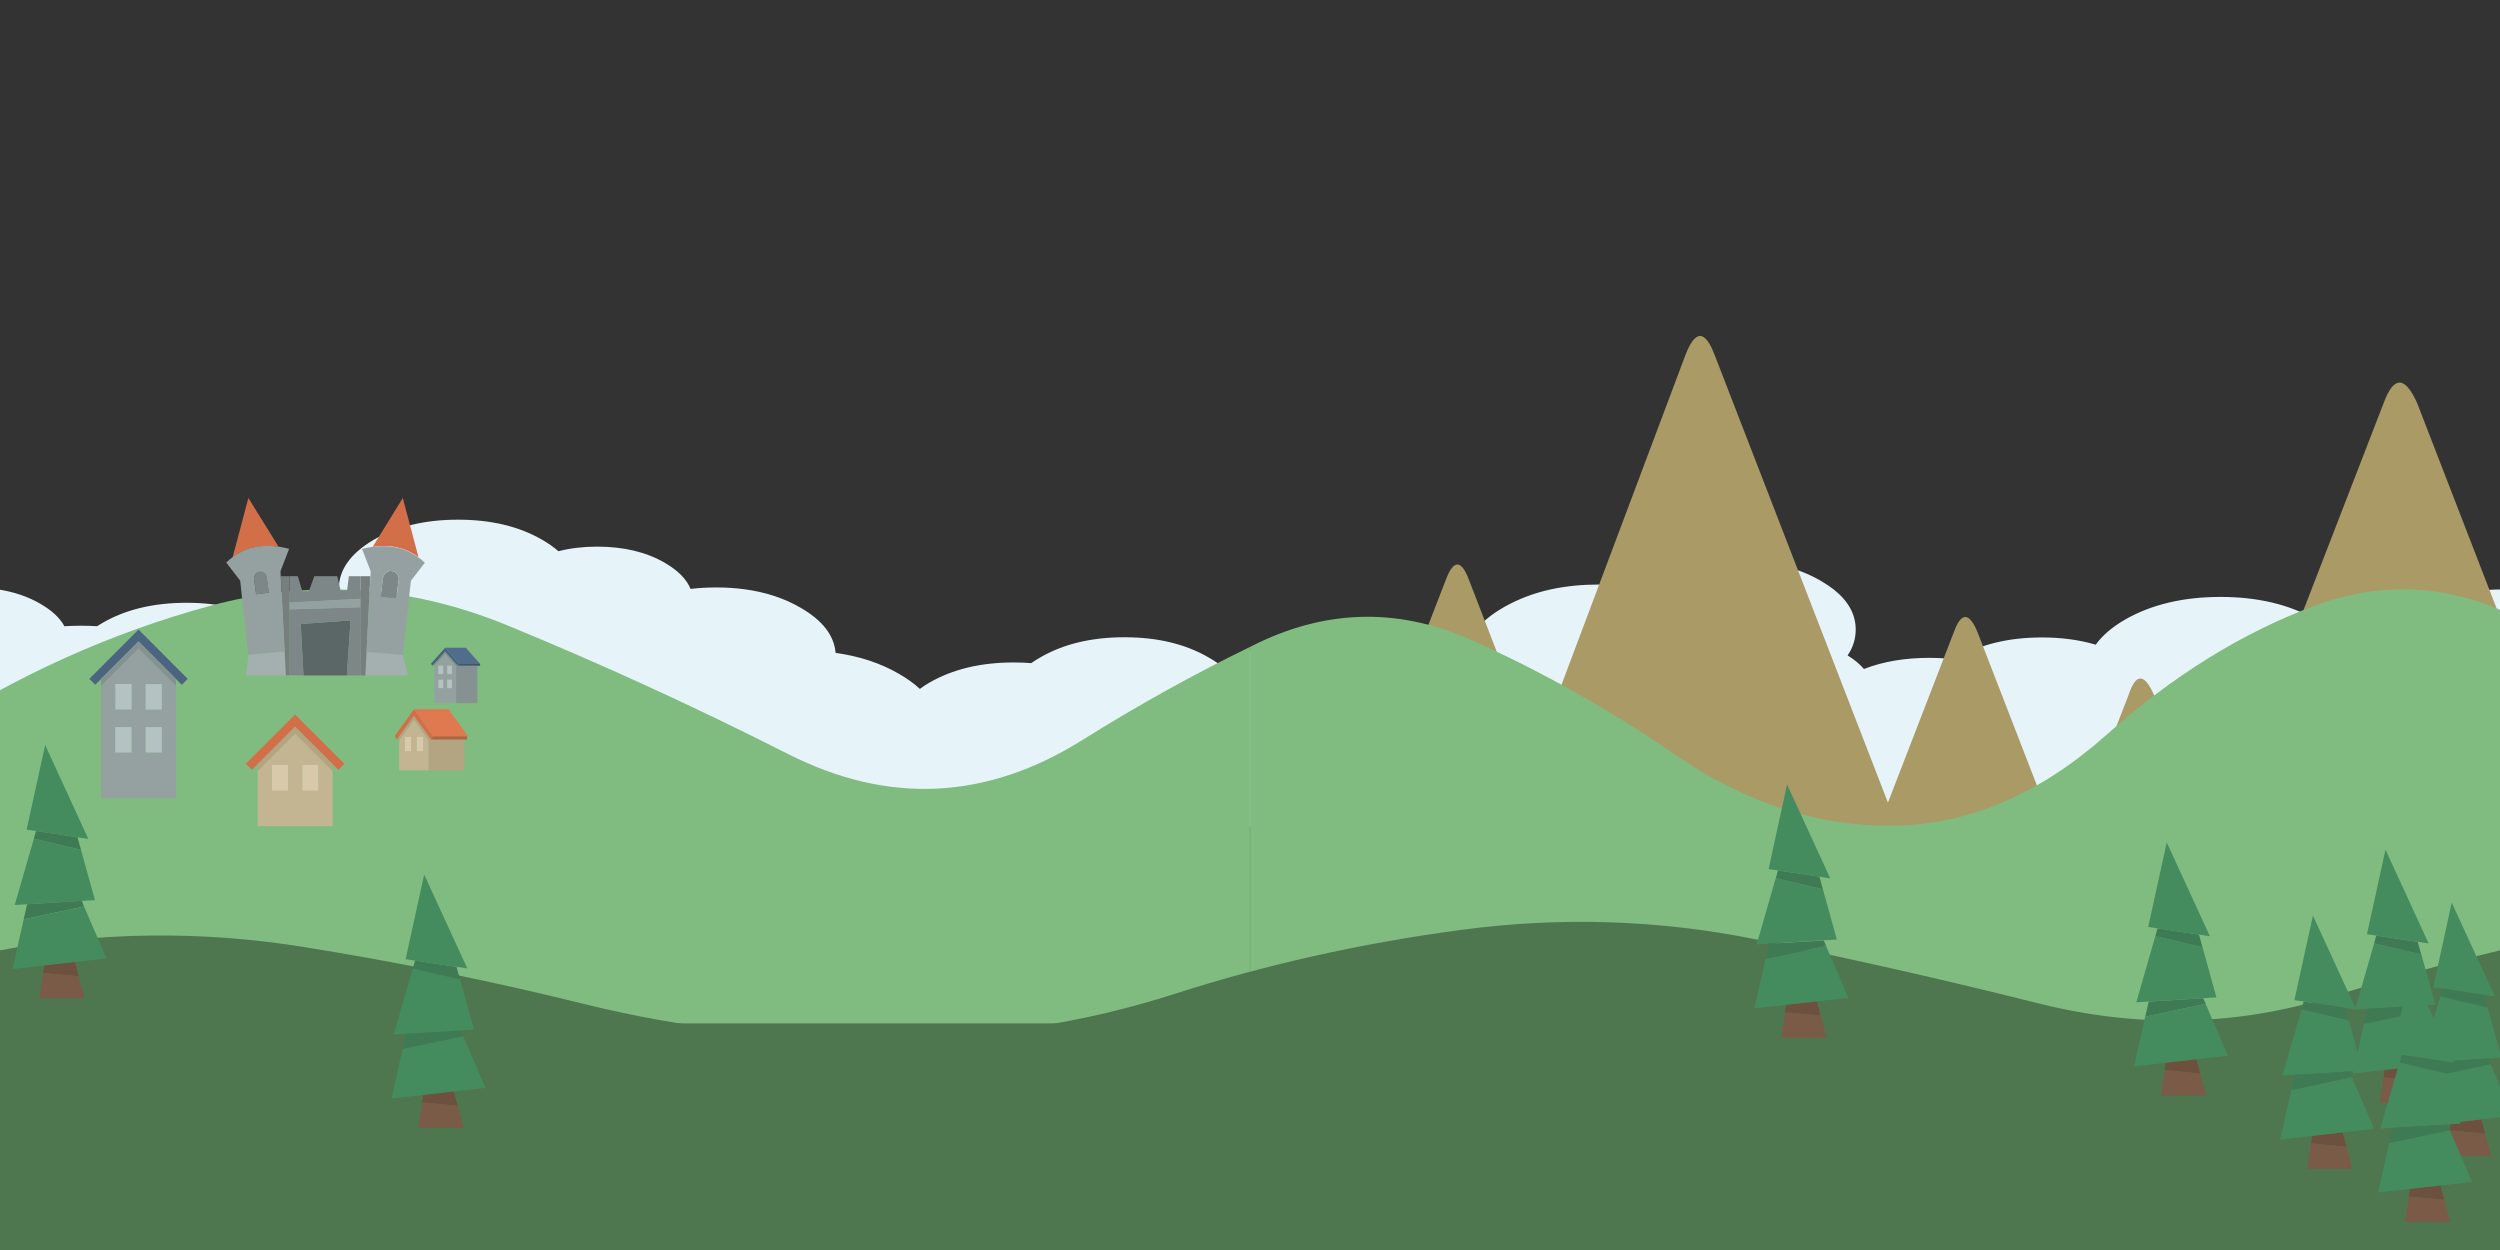 <?xml version="1.0" encoding="utf-8"?>
<!-- Generator: Adobe Illustrator 27.3.1, SVG Export Plug-In . SVG Version: 6.00 Build 0)  -->
<svg version="1.1" id="Calque_1" xmlns="http://www.w3.org/2000/svg" xmlns:xlink="http://www.w3.org/1999/xlink" x="0px" y="0px"
	 viewBox="0 0 2560 1280" style="enable-background:new 0 0 2560 1280;" xml:space="preserve">
<rect x="0" y="0" width="2560" height="1280" fill="#333333" stroke="none"/>
<style type="text/css">
	.st0{fill:#E6F4FA;}
	.st1{fill:#AA9A66;}
	.st2{fill:#80BC80;}
	.st3{fill:#4F774F;}
	.st4{fill:#95A1A1;}
	.st5{fill:#B5C2C2;}
	.st6{fill:#4B6480;}
	.st7{fill:#869191;}
	.st8{fill:#C4B592;}
	.st9{fill:#D7C9A9;}
	.st10{fill:#B4A582;}
	.st11{fill:#D26F49;}
	.st12{fill:#B66141;}
	.st13{fill:#E07850;}
	.st14{fill:#516D8C;}
	.st15{fill:#40556D;}
	.st16{fill:#A4AFAF;}
	.st17{fill:#5B6666;}
	.st18{fill:#7E8787;}
	.st19{fill:#767E7E;}
	.st20{fill:#6D503D;}
	.st21{fill:#795B48;}
	.st22{fill:#448C5E;}
	.st23{fill:#3E7B54;}
</style>
<g id="Nuages" transform="matrix( 1, 0, 0, 1, 313.95,1045.25) ">
	<g>
		<g id="Layer0_77_FILL">
			<path class="st0" d="M2247.5-441.7c-36.6,0.5-68,8.1-94.1,22.8c-7.6-0.8-15.5-1.2-23.7-1.2c-25.6,0-48.2,4-68,11.9
				c-1.4-0.8-2.7-1.6-4.1-2.4c-26.9-15.6-59.5-23.4-97.7-23.4c-38.3,0-71,7.8-98.1,23.4c-13.2,7.7-23.1,16.2-29.7,25.5
				c-16.6-4.9-35-7.4-55.1-7.4c-33.8,0-62.6,6.9-86.4,20.8c-1,0.6-1.9,1.1-2.7,1.6c-8.4-1-17.1-1.5-26.3-1.5
				c-25,0-47.4,3.8-66.9,11.4c-4.2-5-9.7-9.6-16.7-13.9c5.6-8.2,8.3-17,8.3-26.5c0-15.5-7.6-29.3-22.7-41.2c-3.9-3-8.3-5.9-13.1-8.7
				c-23.7-13.8-52.4-20.7-86.3-20.7c-33.8,0-62.6,6.9-86.6,20.7c-4.1,2.4-7.8,4.9-11.2,7.4c-13.4-2.4-27.7-3.6-42.8-3.6
				c-17.5,0-33.9,1.6-49.2,4.9c-17.9,3.9-34.1,10.1-48.7,18.5c-26.1,15-39.5,33.1-40.3,54.3c-19.4,3.2-36.8,9.2-52.1,18.1
				c-2.5,1.4-4.7,2.8-6.8,4.2c-3.5-11.1-12.6-20.8-27.2-29.3c-19.1-11.1-42.2-16.6-69.4-16.6s-50.4,5.5-69.6,16.6
				c-8.4,4.9-14.9,10.2-19.6,15.9c-4.7-4.1-10.3-8.1-16.8-11.8c-23.7-13.8-52.4-20.8-86.3-20.8c-33.9,0-62.7,6.9-86.6,20.8
				c-3.2,1.8-6.2,3.8-9,5.7c-5.8-0.5-11.7-0.7-17.7-0.7c-33.9,0-62.7,6.9-86.6,20.7c-3.6,2-6.8,4.2-9.7,6.4
				c-5.9-5.5-13.1-10.7-21.5-15.5c-18.8-10.9-40.4-18-64.8-21.4c-1.5-17.9-13.4-33.3-35.8-46.2c-16.8-9.8-36-16.1-57.8-19
				c-9.1-1.2-18.6-1.8-28.5-1.8c-9.2,0-18,0.5-26.4,1.5c-4.1-10-12.9-18.9-26.3-26.7c-19.1-11.1-42.2-16.6-69.4-16.6
				c-14.4,0-27.6,1.6-39.6,4.7c-4.7-4.1-10.2-8-16.5-11.6c-23.7-13.8-52.4-20.7-86.3-20.7c-33.8,0-62.6,6.9-86.6,20.7
				c-23.6,14-35.5,30.7-35.5,50.2c0,0.2,0,0.4,0,0.5c0.1,4.8,0.9,9.4,2.4,13.9c-23.6,1.1-43.9,6.5-61,16.4c-3.1,1.8-5.9,3.7-8.5,5.7
				c-0.9-0.5-1.7-1-2.4-1.5C-60.3-421-89.1-428-122.9-428s-62.6,6.9-86.4,20.8c-1.9,1.1-3.6,2.1-5.3,3.2c-5.5-0.4-11.1-0.5-16.9-0.5
				c-5.6,0-11.2,0.2-16.5,0.5c-4.6-8.5-12.8-16.1-24.5-22.9c-12.8-7.5-27.5-12.4-44.1-14.9c-0.1,0-0.2,0-0.3,0v242.5h2564.4V-441.7z
				"/>
		</g>
	</g>
</g>
<g id="Montagne" transform="matrix( 1, 0, 0, 1, 313.95,1045.25) ">
	<g>
		<g id="Layer0_78_FILL">
			<path class="st1" d="M2416.3-274.4L2358-124l-196.8-508.5c-12.6-28-24-28-34.3,0l-175.4,453.1l-59.9-154.5
				c-9.8-22.1-18.4-22.1-25.8,0L1800.9-166L1711-398c-8.6-20.6-16.7-20.6-24.2,0l-67.5,174.6l-177.2-457.7
				c-10.1-26.8-20.2-26.8-30.4,0l-152.9,406.8l-68.4-176.8c-8-21.5-16-21.5-24,0l-106.1,274.1l-37.7-97.3v194.5h1393.7V-274.4
				L2416.3-274.4z"/>
		</g>
	</g>
</g>
<g id="herbe_premier_plan" transform="matrix( 1, 0, 0, 1, 313.95,1045.25) ">
	<g>
		<g id="Layer0_82_FILL_00000049914531448842773110000002094001504960362914_">
			<path class="st2" d="M2832.7,2.9v-385.7c-42.4,28.3-84,60-125,95.2c-71.6,61.6-144.9,66.4-219.7,14.5
				c-69.4-48.3-139.5-92.3-210.4-132.2c-72.7-40.8-146.4-47.4-221-19.8c-74.5,27.7-145.7,71.8-213.6,132.4
				c-68.6,60.9-141.3,91.9-217.8,92.9c-76.5,1.2-150.6-22.7-222.1-71.5c-69.4-47.7-140.2-87.5-212.3-119.4
				c-75.4-33.1-150.2-30.4-224.7,7.9V2.9H2832.7L2832.7,2.9z"/>
		</g>
	</g>
</g>
<g id="herbe_premier_plan_00000016791591807454196100000002006333621401312657_" transform="matrix( 1, 0, 0, 1, 314.2,1044.8) ">
	<g>
		<g id="Layer0_75_FILL">
			<path class="st3" d="M-314.2,3.4v231.8h2560V3.4H-314.2z"/>
		</g>
	</g>
</g>
<g id="herbe_deuxième_plan" transform="matrix( 1, 0, 0, 1, 313.95,1045.25) ">
	<g>
		<g id="Layer0_82_FILL_00000053532832234045071660000004290101410213087108_">
			<path class="st2" d="M966,2.9v-385.7c-58.1,28.3-115.2,60-171.4,95.2C696.4-226,596-221.1,493.3-273
				c-95.2-48.3-191.3-92.3-288.5-132.2C105-446,4-452.6-98.3-425c-102.2,27.7-199.8,71.8-292.9,132.4
				c-94.1,60.9-193.7,91.9-298.8,92.9c-105,1.2-206.5-22.7-304.7-71.5c-95.1-47.7-192.2-87.5-291.2-119.4
				c-103.3-33.1-206.1-30.4-308.1,7.9V2.9H966L966,2.9z"/>
		</g>
	</g>
</g>
<g id="herbe_deuxième_plan_00000007395537508237299640000011875944578781684111_" transform="matrix( 1, 0, 0, 1, 313.95,1045.25) ">
	<g>
		<g id="Layer0_82_FILL">
			<path class="st3" d="M2246.1,118.8V-72.1c-58.1,14-115.2,29.7-171.4,47.1c-98.2,30.5-198.7,32.9-301.3,7.2
				c-95.2-23.9-191.3-45.7-288.5-65.4c-99.8-20.2-200.8-23.5-303.1-9.8C1079.6-79.3,982-57.5,888.9-27.5
				C794.7,2.7,695.1,18,590,18.5C485,19.1,383.5,7.3,285.3-16.9C190.2-40.5,93.1-60.2-5.8-76C-109.2-92.3-211.9-91-314-72.1v190.9
				C-314,118.8,2246.1,118.8,2246.1,118.8z"/>
		</g>
	</g>
</g>
<g transform="matrix( 1, 0, 0, 1, 313.95,1045.25) ">
	<g>
		<g id="Layer0_72_FILL">
			<path class="st4" d="M-133.7-342.8l-38.4-38.4l-38.4,38.4v115.1h76.8V-342.8 M-195.8-318.7v-26h16.6v26H-195.8 M-148.3-344.8v26
				h-16.5v-26H-148.3 M-164.8-300.7h16.5v26h-16.5V-300.7 M-195.8-300.7h16.6v26h-16.6V-300.7z"/>
			<path class="st5" d="M-179.3-300.7h-16.6v26h16.6V-300.7 M-148.3-300.7h-16.5v26h16.5V-300.7 M-148.3-318.7v-26h-16.5v26H-148.3
				 M-195.8-344.8v26h16.6v-26H-195.8z"/>
			<path class="st6" d="M-216.4-344.1l5.9-5.9l38.4-38.4l38.4,38.5l5.9,5.9l6.1-6.1l-50.4-50.5l-50.4,50.5L-216.4-344.1z"/>
			<path class="st7" d="M-210.5-350v7.2l38.4-38.4l38.4,38.4v-7.2l-38.4-38.4L-210.5-350z"/>
		</g>
	</g>
</g>
<g transform="matrix( 1, 0, 0, 1, 313.95,1045.25) ">
	<g>
		<g id="Layer0_71_FILL">
			<path class="st8" d="M26.7-199.2v-56.4L-11.7-294l-38.4,38.4v56.4L26.7-199.2 M-19-261.9v26.4h-16.6v-26.4H-19 M12.1-261.9v26.4
				H-4.4v-26.4H12.1z"/>
			<path class="st9" d="M12.1-235.5v-26.4H-4.4v26.4H12.1 M-19-235.5v-26.4h-16.6v26.4H-19z"/>
			<path class="st10" d="M26.7-255.6v-7.3l-38.5-38.4l-38.4,38.4v7.3l38.4-38.4L26.7-255.6z"/>
			<path class="st11" d="M32.6-256.9l6.1-6.2l-50.5-50.5l-50.5,50.5l6.2,6.2l5.9-6l38.4-38.4l38.5,38.4L32.6-256.9z"/>
		</g>
	</g>
</g>
<g transform="matrix( 1, 0, 0, 1, 313.95,1045.25) ">
	<g>
		<g id="Layer0_69_FILL">
			<path class="st8" d="M125.1-256.4v-30.9l-15.1-21l-15.1,21v30.9H125.1 M119.4-290.7v14.5h-6.5v-14.5H119.4 M107.1-290.7v14.5
				h-6.5v-14.5H107.1z"/>
			<path class="st9" d="M107.1-276.2v-14.5h-6.5v14.5H107.1 M119.4-276.2v-14.5h-6.5v14.5H119.4z"/>
			<path class="st10" d="M125.1-287.2v30.9h36.7V-288h-34.4L110-312.3l-15.1,21v4l15.1-21L125.1-287.2z"/>
			<path class="st11" d="M127.4-288l2.4-3.4L110-319l-19.9,27.6l2.4,3.4l2.3-3.3l15.1-21L127.4-288z"/>
			<path class="st12" d="M129.8-291.4l-2.4,3.4h34.4h2.6v-3.4H129.8z"/>
			<path class="st13" d="M145.3-319H110l19.9,27.6h34.6v-1.1L145.3-319z"/>
		</g>
	</g>
</g>
<g transform="matrix( 1, 0, 0, 1, 313.95,1045.25) ">
	<g>
		<g id="Layer0_70_FILL">
			<path class="st14" d="M141.9-382l14.7,16.6h21.1L163-382H141.9z"/>
			<path class="st15" d="M156.6-365.5l-1.8,2h20.1h2.8v-2H156.6z"/>
			<path class="st4" d="M153.1-363l-11.2-12.6L130.7-363v37.8h22.4L153.1-363 M135-355.1v-8.6h4.8v8.6H135 M144-363.6h4.8v8.6H144
				V-363.6 M144-349.2h4.8v8.6H144V-349.2 M135-349.2h4.8v8.6H135V-349.2z"/>
			<path class="st5" d="M139.8-349.2H135v8.6h4.8V-349.2 M148.8-349.2H144v8.6h4.8V-349.2 M148.8-363.6H144v8.6h4.8V-363.6
				 M135-363.6v8.6h4.8v-8.6H135z"/>
			<path class="st7" d="M130.7-365.4v2.4l11.2-12.6l11.2,12.6v37.8h21.8v-38.2h-20.1L141.9-378L130.7-365.4z"/>
			<path class="st6" d="M127.2-365.5l1.8,2l1.7-1.9l11.2-12.6l12.9,14.6l1.8-2L141.9-382L127.2-365.5z"/>
		</g>
	</g>
</g>
<g transform="matrix( 1, 0, 0, 1, 313.95,1045.25) ">
	<g>
		<g id="Layer0_61_FILL">
			<path class="st16" d="M61.4-377.7l-1.2,24.1h43.5l-5-21.1L61.4-377.7 M-21.2-353.6l-1.2-24.5l-37.2,3.4l-2.2,21.1H-21.2
				L-21.2-353.6z"/>
			<path class="st17" d="M-6-406.3l2.8,52.7h44.4L45-410L-6-406.3z"/>
			<path class="st18" d="M-17.4-421.3v67.6h14.3L-6-406.3l51-3.7l-3.8,56.4H55v-69.8L-17.4-421.3 M-53.8-452.4l2.1,15.7l13.1-1.8
				l-2.2-15.7c-0.2-1.8-1-3.2-2.5-4.3c-1.4-1.1-3.1-1.6-4.8-1.3c-1.8,0.2-3.2,1.1-4.3,2.5C-53.6-455.8-54-454.2-53.8-452.4
				 M34.8-440.7l-3.4-14.5H7.9l-5.5,15.3l-6.8,0.1L-9-455.2h-8.4v27l72.5-3.9v-23.1H43.3l-1.8,14.3L34.8-440.7 M92.7-457.4
				c-1.4-1.8-3.2-2.8-5.3-3.1c-2.2-0.3-4.2,0.2-6,1.7c-1.8,1.4-2.8,3.2-3.2,5.3l-2.4,19.3l16,2l2.5-19.3
				C94.6-453.7,94.1-455.6,92.7-457.4z"/>
			<path class="st11" d="M-59.6-535.3l-16.1,60.6c13.3-9.8,29-13.3,47-10.7L-59.6-535.3 M114.6-474.7l-16.1-60.6l-30.8,50
				C85.6-488.1,101.3-484.5,114.6-474.7z"/>
			<path class="st19" d="M-17.4-455.2h-9l4,77l1.2,24.5h3.8v-67.7v-7V-455.2 M55.1-455.2v23.1v8.7v69.8h5l1.2-24.1l4-77.5
				L55.1-455.2L55.1-455.2z"/>
			<path class="st4" d="M-82.3-469.2l14.3,18.5l8.2,75.8l37.2-3.4l-3.9-77l-0.2-5.1l8.8-22.8c-0.7-0.2-1.5-0.4-2.2-0.6
				c-2.9-0.7-5.8-1.3-8.6-1.7c-18-2.7-33.7,0.8-47,10.7C-78-473-80.2-471.2-82.3-469.2 M-51.7-436.7l-2.1-15.7
				c-0.2-1.8,0.2-3.4,1.3-4.8c1.1-1.5,2.5-2.3,4.3-2.5c1.8-0.3,3.4,0.2,4.8,1.3c1.5,1.1,2.3,2.5,2.5,4.3l2.2,15.7L-51.7-436.7
				 M55.1-423.4v-8.7l-72.5,3.9v7L55.1-423.4 M62.6-484.5c-1.9,0.4-3.8,0.9-5.8,1.4l8.8,22.8l-0.2,5.1l-4,77.5l37.2,3l8.2-75.8
				l14.3-18.5c-2.1-2-4.3-3.9-6.7-5.5c-13.3-9.8-28.9-13.3-46.9-10.7C66-485.1,64.3-484.8,62.6-484.5 M87.4-460.5
				c2.2,0.3,4,1.3,5.3,3.1c1.4,1.8,1.9,3.8,1.6,6l-2.4,19.3l-16.1-2l2.5-19.3c0.3-2.2,1.3-4,3.2-5.3
				C83.2-460.3,85.2-460.8,87.4-460.5z"/>
		</g>
	</g>
</g>
<g transform="matrix( 1, 0, 0, 1, 313.95,1045.25) ">
	<g>
		<g id="Layer0_4_FILL">
			<path class="st20" d="M-268.6-56.7l-1.1,7.7l36.4,3.5l-4-14.8L-268.6-56.7z"/>
			<path class="st21" d="M-227.1-22.8l-6.2-22.7l-36.4-3.5l-3.9,26.2H-227.1z"/>
			<path class="st22" d="M-205-63.9l-22.8-53l-61.9,13.1L-301.1-53l32.5-3.7l31.2-3.5L-205-63.9 M-298.9-118.5l12.7-0.8l56-3.4
				l13.5-0.8L-231-175l-48.3-11.4L-298.9-118.5 M-234.6-187.9l11.1,1.7l-44.2-96.1l-19,86.6l9.6,1.4L-234.6-187.9z"/>
			<path class="st23" d="M-286.2-119.3l-3.5,15.4l61.9-13.1l-2.4-5.8L-286.2-119.3 M-231-175l-3.6-12.9l-42.5-6.4l-2.2,7.9L-231-175
				z"/>
		</g>
	</g>
</g>
<g transform="matrix( 1, 0, 0, 1, 313.95,1045.25) ">
	<g>
		<g id="Layer0_4_FILL_00000084504685710830141260000000572834336641585853_">
			<path class="st20" d="M2127.9,50.3l-1.1,7.7l36.4,3.5l-4-14.8L2127.9,50.3z"/>
			<path class="st21" d="M2169.3,84.2l-6.2-22.7l-36.4-3.5l-3.9,26.2H2169.3z"/>
			<path class="st22" d="M2191.4,43.1l-22.8-53l-61.9,13.1L2095.3,54l32.6-3.6l31.2-3.6L2191.4,43.1 M2097.6-11.5l12.7-0.8l56-3.4
				l13.5-0.8L2165.5-68l-48.3-11.3L2097.6-11.5 M2161.9-80.8l11.1,1.7l-44.2-96.1l-19,86.6l9.6,1.4L2161.9-80.8z"/>
			<path class="st23" d="M2110.3-12.2l-3.5,15.4l61.9-13.1l-2.4-5.8L2110.3-12.2 M2165.4-67.9l-3.6-12.9l-42.5-6.4l-2.2,8
				L2165.4-67.9z"/>
		</g>
	</g>
</g>
<g transform="matrix( 1, 0, 0, 1, 313.95,1045.25) ">
	<g>
		<g id="Layer0_4_FILL_00000167372701031410840340000000967524238624171169_">
			<path class="st20" d="M2195.7,104.6l-1.2,7.7l36.4,3.5l-4-14.8L2195.7,104.6z"/>
			<path class="st21" d="M2237.1,138.5l-6.2-22.7l-36.4-3.5l-3.9,26.2H2237.1z"/>
			<path class="st22" d="M2259.2,97.4l-22.8-53l-61.9,13.1l-11.4,50.7l32.6-3.6l31.2-3.6L2259.2,97.4 M2165.4,42.8l12.7-0.8
				l55.9-3.4l13.5-0.8l-14.3-51.5L2184.9-25L2165.4,42.8 M2229.7-26.5l11.1,1.6l-44.2-96.1l-18.9,86.7l9.6,1.4L2229.7-26.5z"/>
			<path class="st23" d="M2178.1,42.1l-3.5,15.5l61.9-13.1l-2.5-5.8L2178.1,42.1 M2233.2-13.6l-3.6-12.9l-42.5-6.4l-2.2,7.9
				L2233.2-13.6z"/>
		</g>
	</g>
</g>
<g transform="matrix( 1, 0, 0, 1, 313.95,1045.25) ">
	<g>
		<g id="Layer0_4_FILL_00000129165730435213350860000006790650007515189899_">
			<path class="st20" d="M2053.6,117.9l-1.1,7.7l36.4,3.5l-4-14.8L2053.6,117.9z"/>
			<path class="st21" d="M2095,151.8l-6.2-22.7l-36.4-3.5l-3.9,26.2H2095z"/>
			<path class="st22" d="M2117.1,110.7l-22.8-53l-61.9,13.1l-11.4,50.8l32.5-3.7l31.2-3.6L2117.1,110.7 M2023.3,56.1l12.7-0.8
				l56-3.4l13.5-0.8l-14.3-51.5l-48.3-11.4L2023.3,56.1 M2087.6-13.2l11.1,1.6l-44.2-96.1l-19,86.6l9.6,1.4L2087.6-13.2z"/>
			<path class="st23" d="M2036,55.4l-3.5,15.5l61.9-13.1L2092,52L2036,55.4 M2091.1-0.3l-3.6-12.9l-42.5-6.4l-2.2,7.9L2091.1-0.3z"
				/>
		</g>
	</g>
</g>
<g transform="matrix( 1, 0, 0, 1, 313.95,1045.25) ">
	<g>
		<g id="Layer0_4_FILL_00000080919353953183731850000013593834581785698212_">
			<path class="st20" d="M2153.8,172.2l-1.1,7.7l36.4,3.5l-4-14.8L2153.8,172.2z"/>
			<path class="st21" d="M2195.3,206.1l-6.2-22.7l-36.4-3.5l-3.9,26.2H2195.3z"/>
			<path class="st22" d="M2217.4,165l-22.8-53l-61.9,13.1l-11.5,50.7l32.6-3.6l31.2-3.6L2217.4,165 M2123.5,110.4l12.7-0.8l55.9-3.4
				l13.5-0.8L2191.4,54l-48.3-11.3L2123.5,110.4 M2187.8,41.1l11.1,1.6l-44.2-96.1l-18.9,86.7l9.6,1.4L2187.8,41.1z"/>
			<path class="st23" d="M2136.2,109.7l-3.5,15.5l61.9-13.1l-2.4-5.8L2136.2,109.7 M2191.4,54l-3.6-12.9l-42.5-6.4l-2.2,8L2191.4,54
				z"/>
		</g>
	</g>
</g>
<g transform="matrix( 1, 0, 0, 1, 313.95,1045.25) ">
	<g>
		<g id="Layer0_4_FILL_00000086650064573049140110000009943387657437951143_">
			<path class="st20" d="M1903.9,42.9l-1.2,7.7l36.4,3.5l-4-14.8L1903.9,42.9z"/>
			<path class="st21" d="M1945.3,76.8l-6.2-22.7l-36.4-3.5l-3.9,26.2H1945.3z"/>
			<path class="st22" d="M1967.4,35.7l-22.8-53l-61.9,13.1l-11.4,50.8l32.5-3.6l31.2-3.6L1967.4,35.7 M1873.6-18.9l12.7-0.8
				l55.9-3.4l13.5-0.8l-14.3-51.5l-48.3-11.3L1873.6-18.9 M1937.9-88.2l11.1,1.7l-44.2-96.1l-19,86.6l9.6,1.4L1937.9-88.2z"/>
			<path class="st23" d="M1886.3-19.6l-3.5,15.4l61.9-13.1l-2.5-5.8L1886.3-19.6 M1941.4-75.3l-3.6-12.9l-42.5-6.4l-2.2,8
				L1941.4-75.3z"/>
		</g>
	</g>
</g>
<g transform="matrix( 1, 0, 0, 1, 313.95,1045.25) ">
	<g>
		<g id="Layer0_4_FILL_00000145025603349827897620000007302982069247825550_">
			<path class="st20" d="M1515.2-16.4l-1.2,7.7l36.4,3.5l-4-14.8L1515.2-16.4z"/>
			<path class="st21" d="M1556.6,17.5l-6.2-22.7L1514-8.7l-3.9,26.2H1556.6z"/>
			<path class="st22" d="M1578.7-23.6L1556-76.5l-61.9,13l-11.5,50.8l32.6-3.6l31.2-3.6L1578.7-23.6 M1484.9-78.2l12.7-0.8l55.9-3.4
				l13.5-0.8l-14.3-51.5l-48.3-11.4L1484.9-78.2 M1549.2-147.5l11,1.7L1516-242l-18.9,86.7l9.6,1.4L1549.2-147.5z"/>
			<path class="st23" d="M1497.6-78.9l-3.5,15.5l61.9-13l-2.4-5.8L1497.6-78.9 M1552.7-134.6l-3.5-12.9l-42.5-6.4l-2.2,7.9
				L1552.7-134.6z"/>
		</g>
	</g>
</g>
<g transform="matrix( 1, 0, 0, 1, 313.95,1045.25) ">
	<g>
		<g id="Layer0_4_FILL_00000098927902506125282630000004913202780194571413_">
			<path class="st20" d="M119.5,75.9l-1.2,7.7l36.4,3.5l-4-14.8L119.5,75.9z"/>
			<path class="st21" d="M161,109.8l-6.2-22.7l-36.4-3.5l-3.9,26.2H161z"/>
			<path class="st22" d="M183.1,68.7l-22.8-53l-61.9,13L87,79.6l32.6-3.7l31.2-3.6L183.1,68.7 M89.2,14.1l12.7-0.8l56-3.4l13.5-0.8
				l-14.3-51.5l-48.3-11.3L89.2,14.1 M153.5-55.2l11.1,1.6l-44.2-96.1l-19,86.7l9.6,1.4L153.5-55.2z"/>
			<path class="st23" d="M101.9,13.4l-3.5,15.4l61.9-13l-2.4-5.8L101.9,13.4 M157.1-42.3l-3.6-12.9L111-61.6l-2.2,8L157.1-42.3z"/>
		</g>
	</g>
</g>
</svg>

